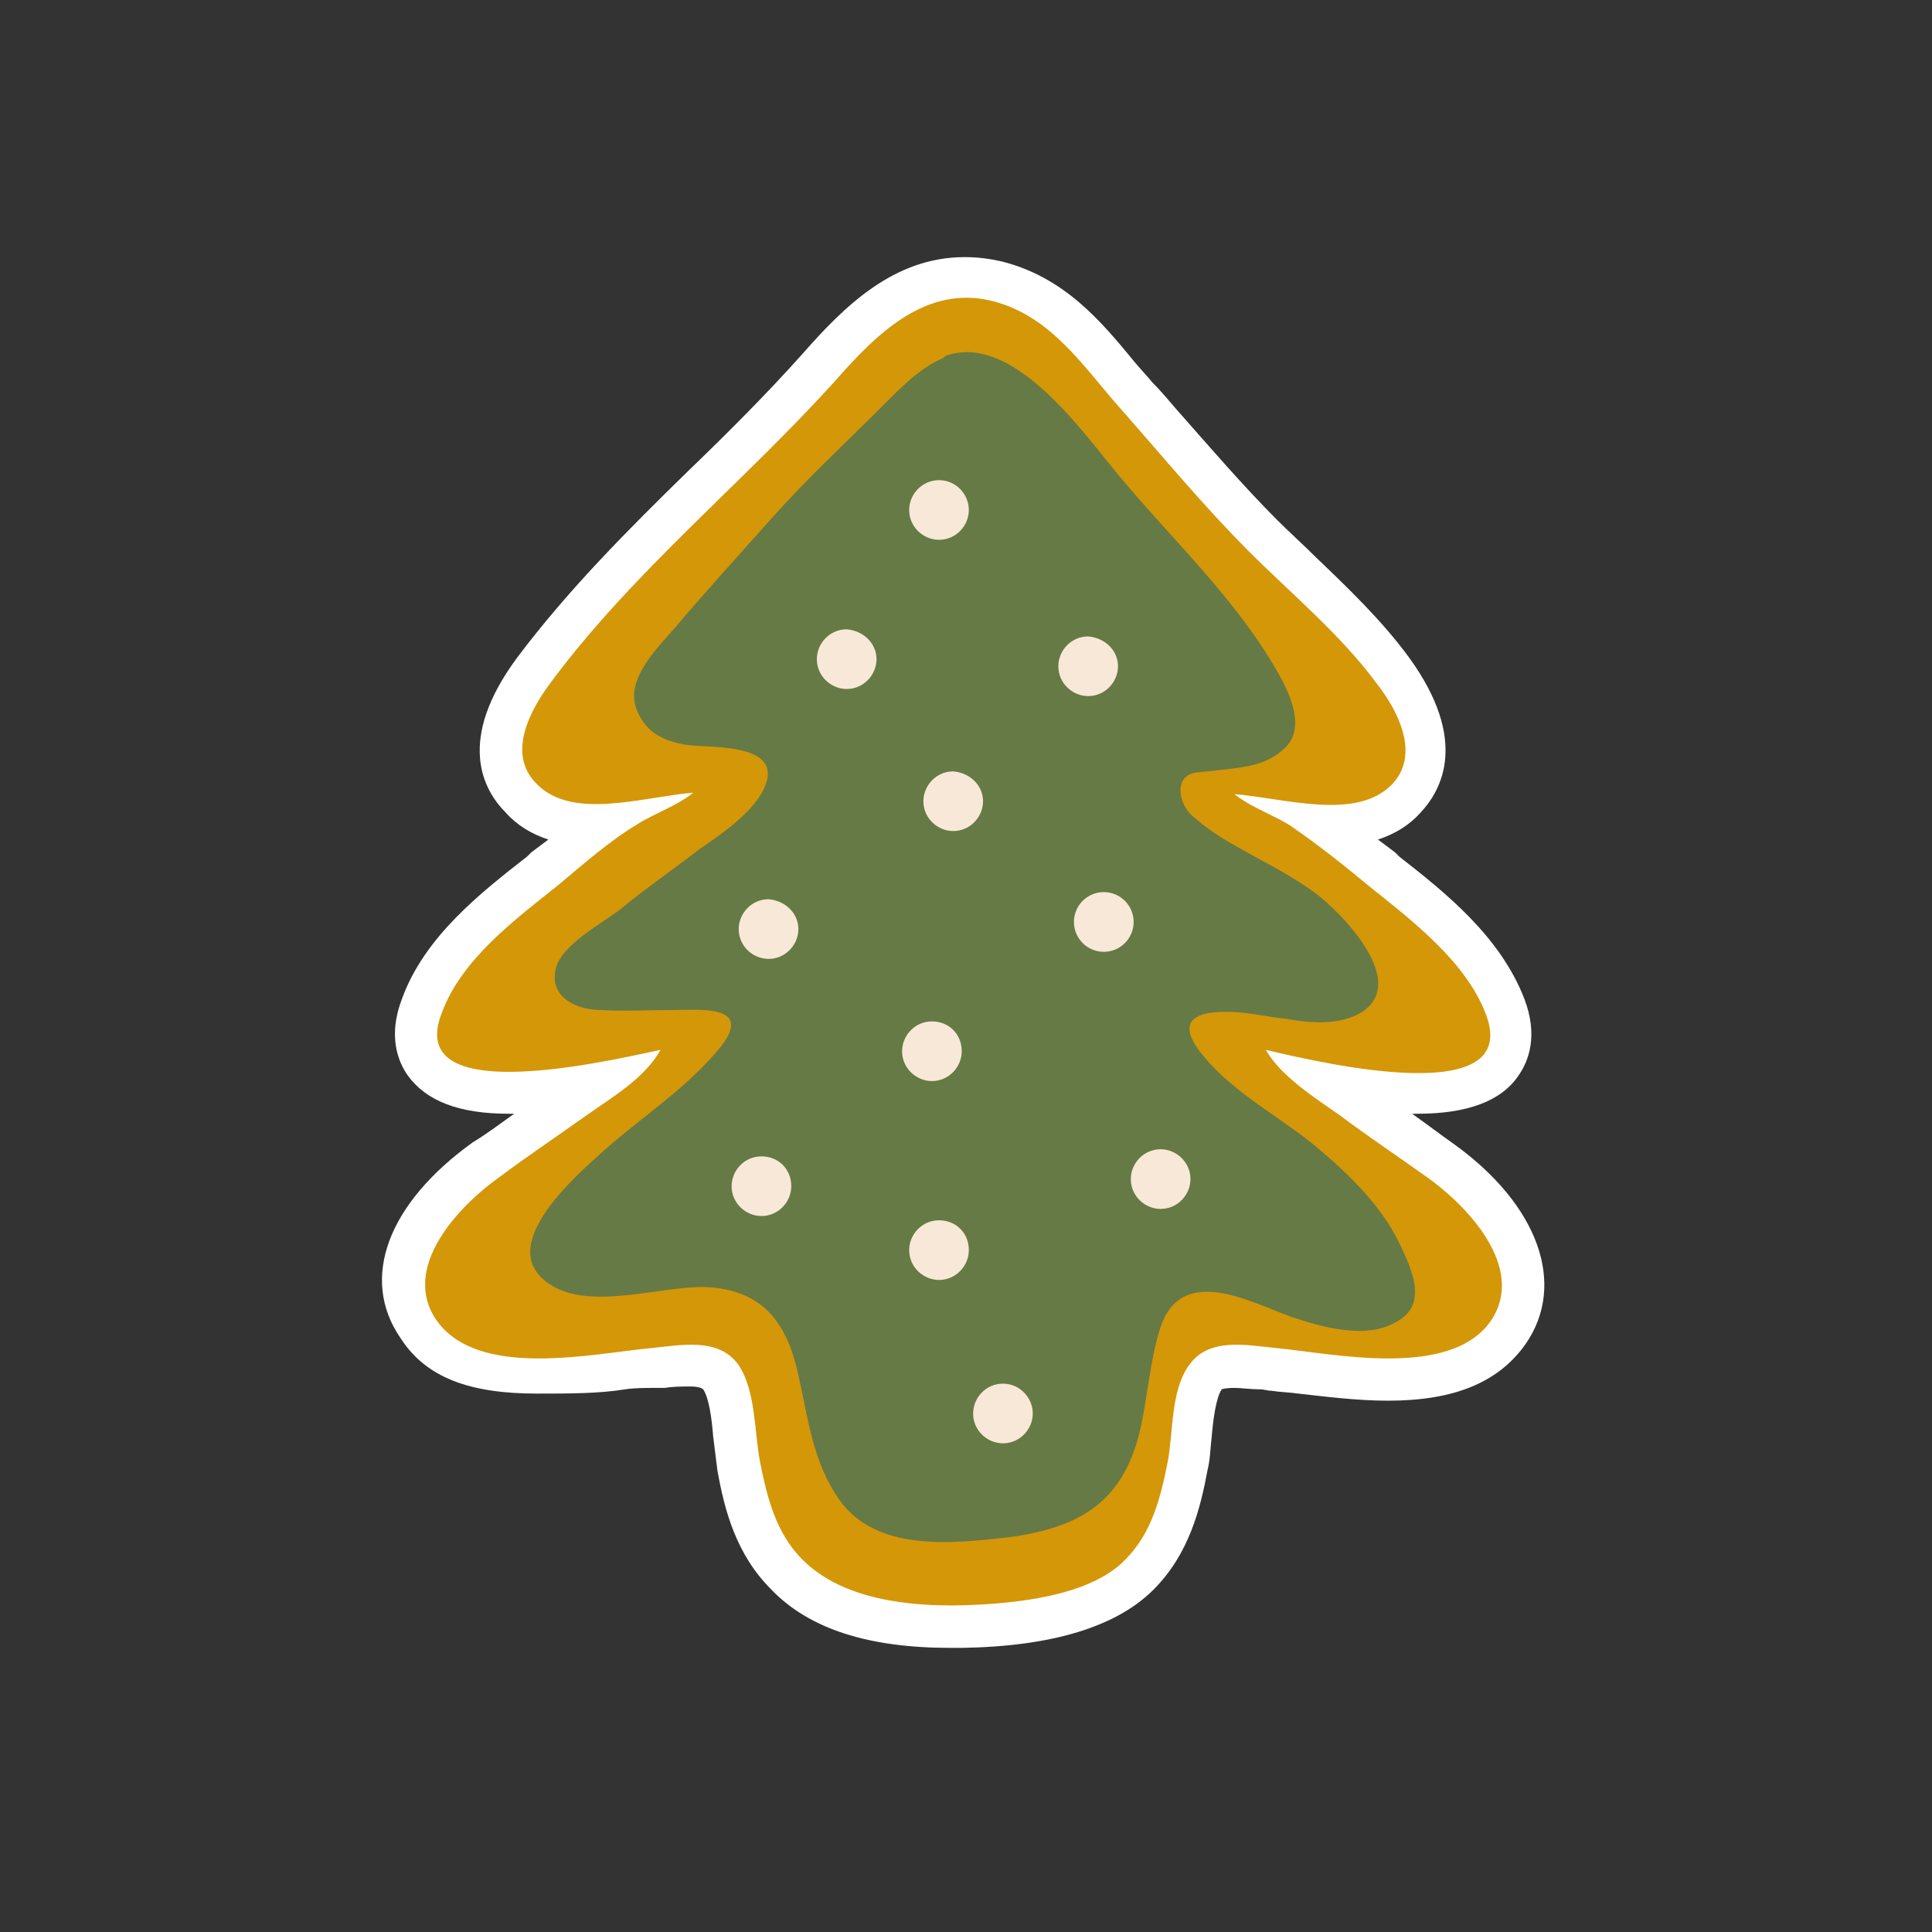 <?xml version="1.0" standalone="no"?><!DOCTYPE svg PUBLIC "-//W3C//DTD SVG 1.1//EN" "http://www.w3.org/Graphics/SVG/1.1/DTD/svg11.dtd"><svg class="icon" width="200px" height="200.00px" viewBox="0 0 1024 1024" version="1.1" xmlns="http://www.w3.org/2000/svg"><rect x="0" y="0" width="1024" height="1024" fill="#333333" stroke="none"/><path d="M284.612 738.635c16.565 0 33.129 0 46.682-2.259 5.271-0.753 10.541-0.753 15.059-0.753h6.024c4.518-0.753 9.035-0.753 13.553-0.753 3.765 0 6.024 0.753 6.776 1.506 3.012 4.518 4.518 15.059 5.271 24.847l2.259 18.071c3.765 21.082 9.788 44.424 28.612 63.247 20.329 21.082 51.953 30.871 94.871 30.871h6.024c48.188-0.753 82.071-11.294 101.647-30.871 18.824-18.824 24.847-42.918 28.612-63.247 1.506-6.024 1.506-12.047 2.259-18.071 0.753-9.035 2.259-20.329 5.271-24.847 0 0 1.506-0.753 6.776-0.753 3.765 0 8.282 0.753 13.553 0.753 2.259 0 3.765 0.753 6.024 0.753 4.518 0.753 9.035 0.753 14.306 1.506 13.553 1.506 30.871 3.765 47.435 3.765 35.388 0 58.729-9.788 73.035-30.118 21.835-31.624 6.776-73.788-38.4-106.165-7.529-5.271-14.306-10.541-21.835-15.812h3.012c26.353 0 44.424-6.776 53.459-20.329 5.271-7.529 10.541-21.082 3.012-40.659-12.8-33.129-42.165-56.471-66.259-75.294l-2.259-2.259-9.035-6.776c9.035-3.012 16.565-7.529 22.588-14.306 11.294-12.047 25.6-38.4-6.024-82.071-14.306-19.576-32.376-36.894-49.694-53.459-6.776-6.776-13.553-12.8-20.329-19.576-18.071-18.071-36.141-39.153-53.459-58.729-4.518-5.271-8.282-9.788-12.8-14.306-3.012-3.765-6.776-7.529-9.788-11.294-17.318-21.082-36.894-44.424-70.024-52.706-6.776-1.506-12.8-2.259-19.576-2.259-37.647 0-64 26.353-85.835 51.2-18.824 21.082-39.906 42.165-60.235 61.741-31.624 30.871-64 63.247-91.106 99.388-32.376 43.671-18.071 70.024-6.024 82.071 6.024 6.776 13.553 11.294 22.588 14.306l-9.035 6.776-2.259 2.259c-24.094 18.824-54.212 42.165-66.259 75.294-7.529 19.576-2.259 33.129 3.012 40.659 9.788 13.553 27.106 20.329 53.459 20.329h3.012c-7.529 5.271-14.306 10.541-21.835 15.059-45.176 32.376-60.235 72.282-38.4 103.906 13.553 21.082 36.894 29.365 72.282 29.365z" fill="#FFFFFF" /><path d="M756.706 624.188c-15.812-11.294-31.624-21.835-46.682-33.129-12.8-9.035-30.871-20.329-39.153-34.635 34.635 8.282 135.529 30.871 116.706-18.824-10.541-27.859-39.153-49.694-61.741-67.765-13.553-11.294-27.859-22.588-42.165-32.376-8.282-5.271-21.082-9.788-29.365-16.565 27.106 2.259 64.753 14.306 83.576-5.271 15.059-15.812 3.012-39.153-8.282-53.459-18.824-25.6-45.176-47.435-67.765-70.024-23.341-23.341-45.176-49.694-67.012-74.541-20.329-22.588-36.894-49.694-68.518-57.976-35.388-9.035-61.741 17.318-83.576 42.165-48.941 54.212-106.918 100.894-150.588 159.624-11.294 15.059-23.341 37.647-8.282 53.459 18.824 20.329 56.471 7.529 83.576 5.271-8.282 6.776-21.082 11.294-29.365 16.565-15.059 9.035-28.612 21.082-42.165 32.376-22.588 18.071-51.2 39.153-61.741 67.765-19.576 49.694 81.318 27.106 115.953 19.576-8.282 15.059-26.353 25.6-39.153 34.635-15.812 11.294-31.624 21.835-46.682 33.129-21.082 15.059-51.953 47.435-33.129 75.294 21.835 31.624 82.071 18.071 113.694 15.059 15.812-1.506 36.141-6.024 46.682 9.035 9.035 13.553 8.282 35.388 11.294 51.2 3.765 18.824 8.282 37.647 22.588 51.953 21.082 21.082 56.471 24.847 85.082 24.094 26.353-0.753 67.012-4.518 85.835-24.094 14.306-14.306 18.824-33.129 22.588-51.953 3.012-15.812 1.506-37.647 11.294-51.2 10.541-15.059 30.871-10.541 46.682-9.035 30.871 3.012 92.612 16.565 113.694-15.059 18.071-27.859-12.8-60.235-33.882-75.294z" fill="#D49708" /><path d="M741.647 658.824c-9.788-20.329-27.859-37.647-45.176-51.953-20.329-16.565-45.929-29.365-61.741-51.2-15.812-22.588 16.565-19.576 24.847-18.824 6.776 0.753 13.553 2.259 21.082 3.012 12.8 2.259 27.106 3.765 39.153-2.259 29.365-15.812-9.788-54.965-23.341-64.753-13.553-9.788-27.859-16.565-42.165-24.847-8.282-4.518-15.812-9.788-22.588-15.812-6.776-6.024-9.788-20.329 1.506-22.588 4.518-0.753 9.035-0.753 13.553-1.506 12.8-1.506 24.847-2.259 34.635-12.047 10.541-10.541 2.259-27.859-3.012-37.647-22.588-40.659-57.224-72.282-85.835-106.918-18.824-22.588-54.965-74.541-90.353-63.247-0.753 0-1.506 0.753-2.259 1.506-12.8 5.271-24.094 17.318-33.129 26.353-19.576 19.576-39.906 38.4-57.976 58.729-17.318 19.576-34.635 38.4-51.2 57.976-9.035 10.541-26.353 27.106-20.329 42.918 4.518 12.047 13.553 16.565 24.847 18.824 11.294 2.259 48.941-1.506 44.424 18.824-3.765 15.059-24.094 28.612-36.141 36.894-13.553 10.541-27.859 20.329-40.659 30.871-9.035 7.529-33.129 19.576-35.388 33.129-3.012 14.306 11.294 21.082 24.094 21.082 12.8 0.753 25.6 0 38.4 0 13.553 0 42.165-3.012 25.6 18.824-17.318 21.835-42.165 37.647-62.494 55.718-15.059 13.553-58.729 51.2-28.612 70.776 21.082 14.306 59.482 0.753 82.824 1.506 30.118 1.506 42.918 18.824 48.941 46.682 5.271 23.341 7.529 45.929 21.835 66.259 19.576 27.106 57.976 23.341 90.353 19.576 38.4-5.271 59.482-19.576 68.518-54.965 4.518-18.824 5.271-37.647 11.294-56.471 11.294-33.129 46.682-13.553 69.271-5.271 15.812 5.271 39.153 12.047 54.965 3.012 18.071-9.035 9.035-27.859 2.259-42.165z" fill="#667A45" /><path d="M513.506 270.306c0 8.282-6.776 15.812-15.812 15.812-8.282 0-15.812-6.776-15.812-15.812 0-8.282 6.776-15.812 15.812-15.812 9.035 0 15.812 7.529 15.812 15.812zM592.565 353.129c0 8.282-6.776 15.812-15.812 15.812-8.282 0-15.812-6.776-15.812-15.812 0-8.282 6.776-15.812 15.812-15.812 9.035 0.753 15.812 7.529 15.812 15.812zM464.565 349.365c0 8.282-6.776 15.812-15.812 15.812-8.282 0-15.812-6.776-15.812-15.812 0-8.282 6.776-15.812 15.812-15.812 9.035 0.753 15.812 7.529 15.812 15.812zM423.153 492.424c0 8.282-6.776 15.812-15.812 15.812-8.282 0-15.812-6.776-15.812-15.812 0-8.282 6.776-15.812 15.812-15.812 9.035 0.753 15.812 7.529 15.812 15.812zM521.035 424.659c0 8.282-6.776 15.812-15.812 15.812-8.282 0-15.812-6.776-15.812-15.812 0-8.282 6.776-15.812 15.812-15.812 9.035 0.753 15.812 7.529 15.812 15.812z" fill="#F8E8D7" /><path d="M585.035 488.659m-15.812 0a15.812 15.812 0 1 0 31.624 0 15.812 15.812 0 1 0-31.624 0Z" fill="#F8E8D7" /><path d="M509.741 557.176c0 8.282-6.776 15.812-15.812 15.812-8.282 0-15.812-6.776-15.812-15.812 0-8.282 6.776-15.812 15.812-15.812 9.035 0 15.812 6.776 15.812 15.812zM419.388 628.706c0 8.282-6.776 15.812-15.812 15.812-8.282 0-15.812-6.776-15.812-15.812 0-8.282 6.776-15.812 15.812-15.812 9.035 0 15.812 6.776 15.812 15.812zM630.965 624.941c0 8.282-6.776 15.812-15.812 15.812-8.282 0-15.812-6.776-15.812-15.812 0-8.282 6.776-15.812 15.812-15.812 8.282 0 15.812 6.776 15.812 15.812zM513.506 662.588c0 8.282-6.776 15.812-15.812 15.812-8.282 0-15.812-6.776-15.812-15.812 0-8.282 6.776-15.812 15.812-15.812 9.035 0 15.812 6.776 15.812 15.812zM547.388 749.176c0 8.282-6.776 15.812-15.812 15.812-8.282 0-15.812-6.776-15.812-15.812 0-8.282 6.776-15.812 15.812-15.812 9.035 0 15.812 7.529 15.812 15.812z" fill="#F8E8D7" /></svg>